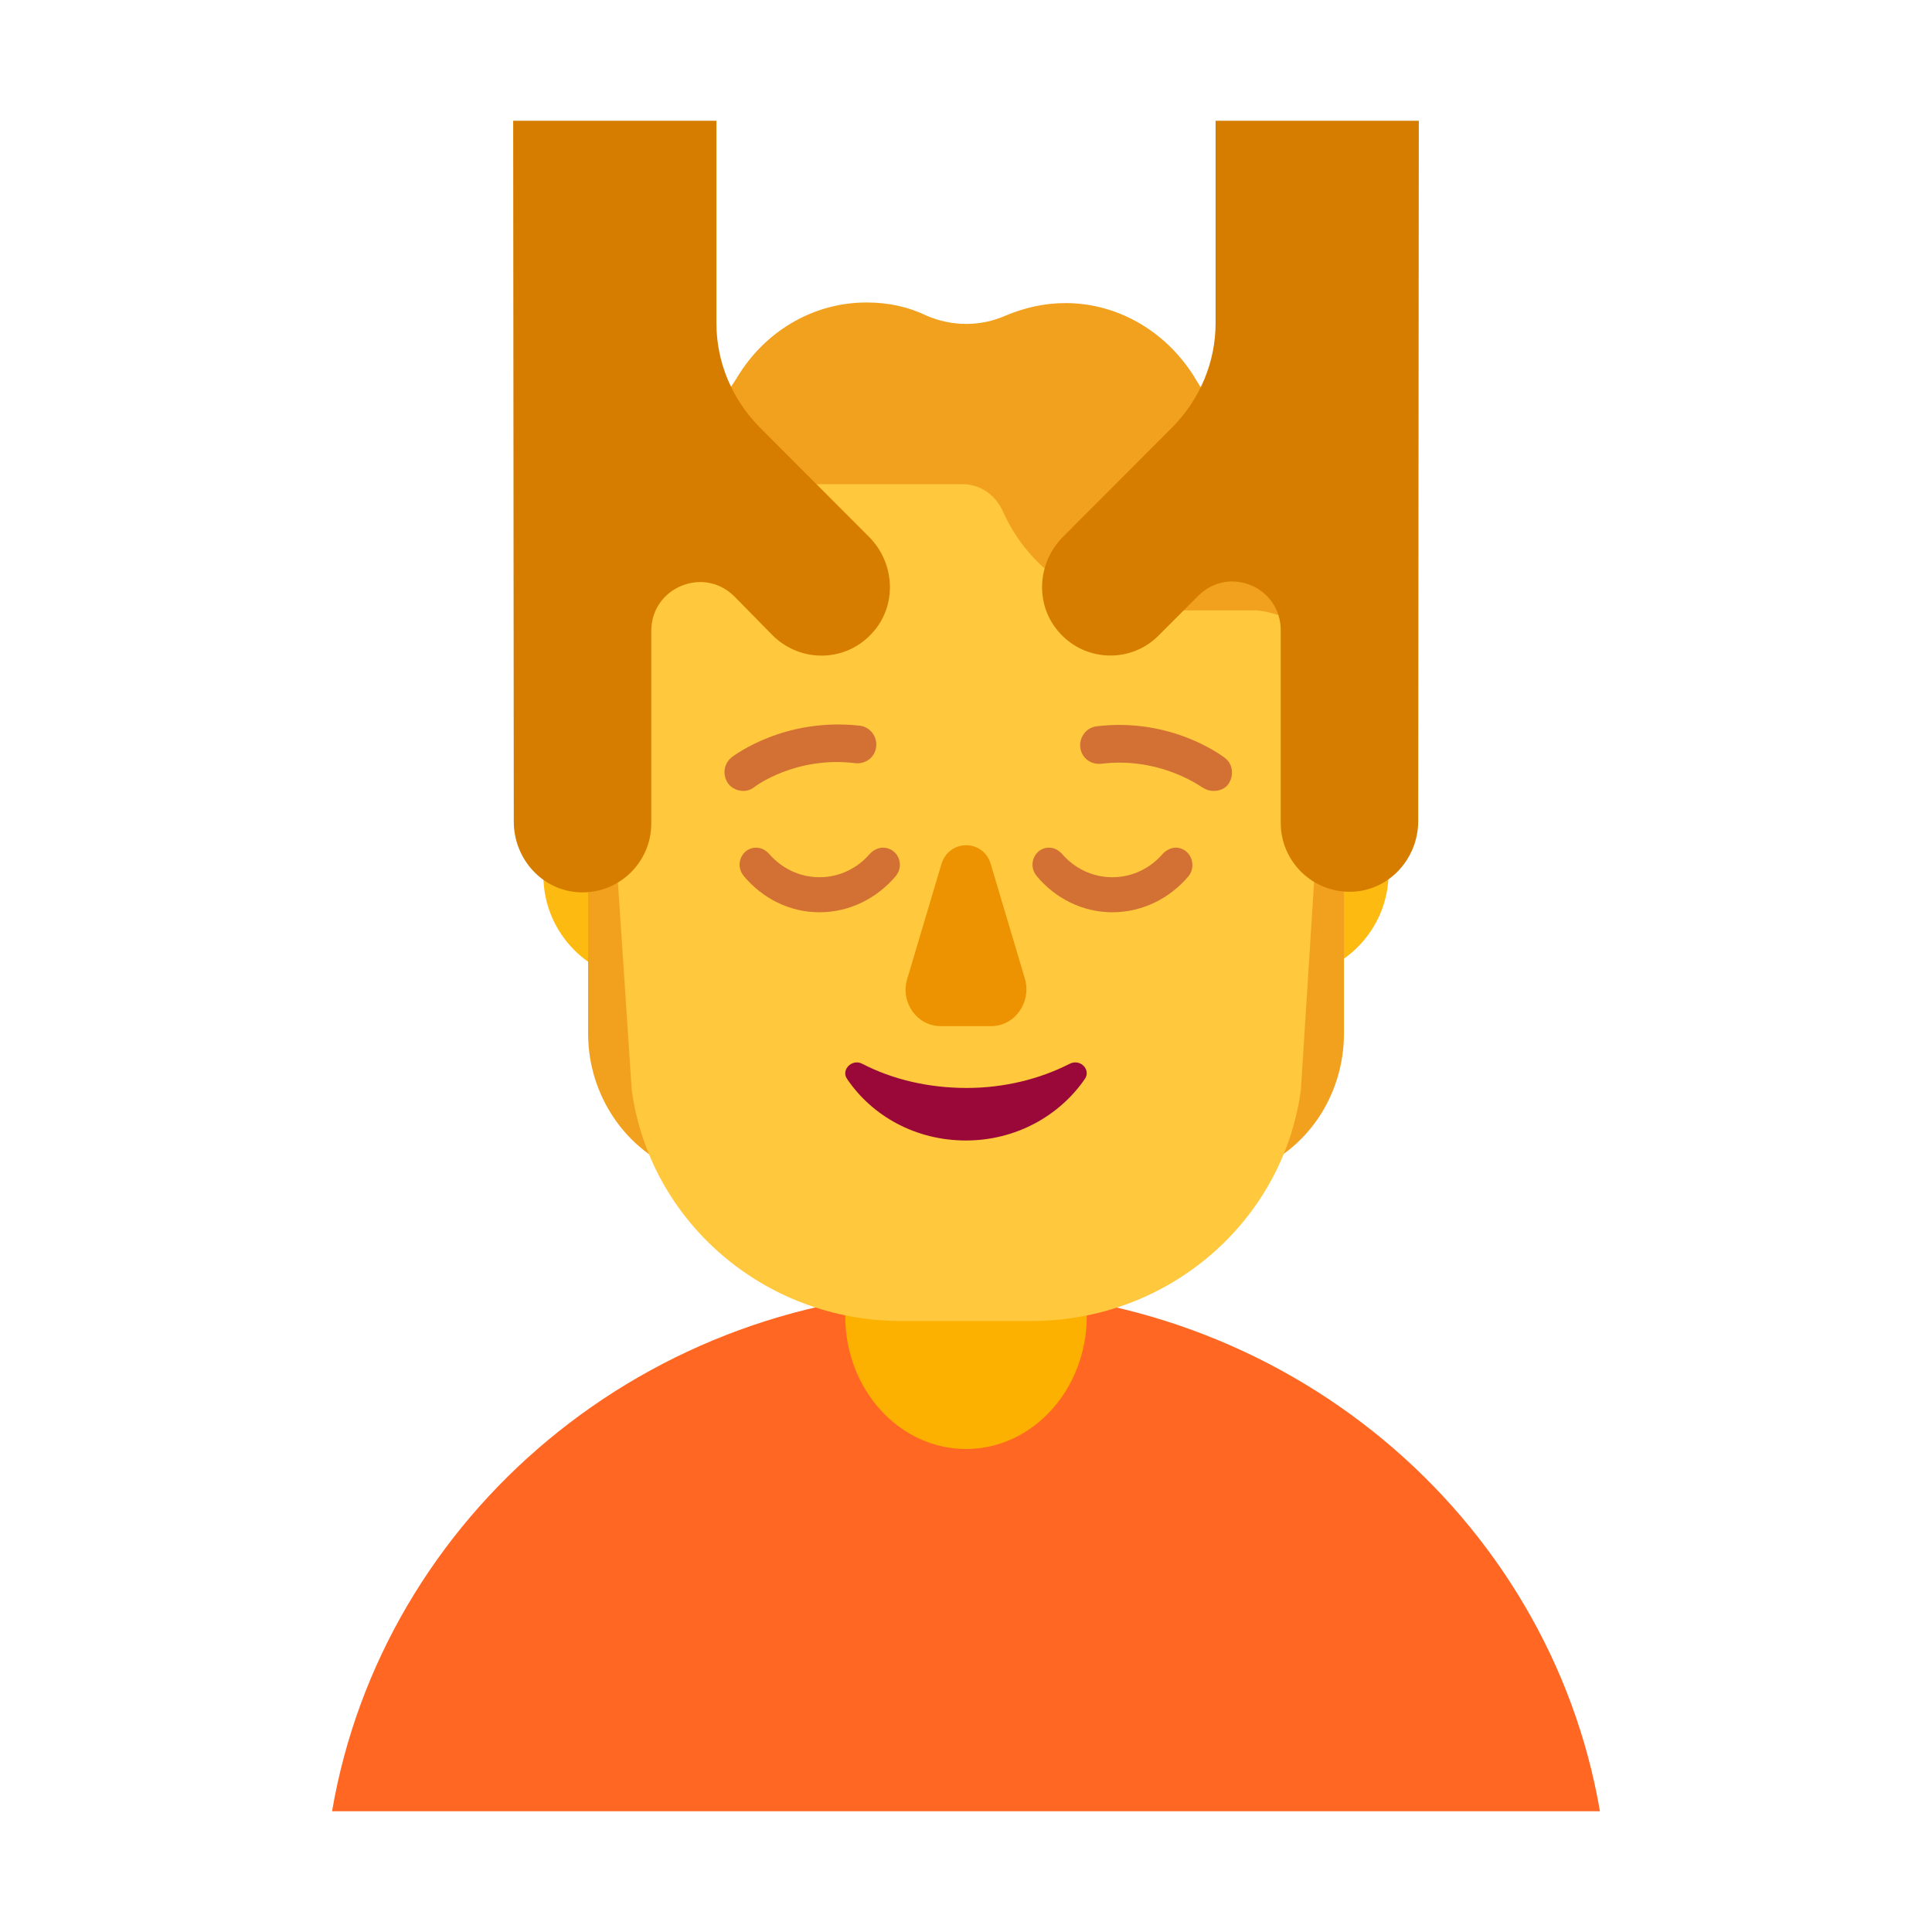<svg viewBox="0 0 32 32" fill="none" xmlns="http://www.w3.org/2000/svg"><path d="M23 14.45C23 15.416 22.216 16.2 21.25 16.2C20.284 16.2 19.5 15.416 19.5 14.45C19.5 13.483 20.284 12.7 21.25 12.7C22.216 12.7 23 13.483 23 14.45Z" fill="#FDBB11" /><path d="M12.5 14.5C12.5 15.466 11.716 16.25 10.75 16.25C9.784 16.25 9 15.466 9 14.5C9 13.534 9.784 12.75 10.75 12.75C11.716 12.75 12.5 13.534 12.5 14.5Z" fill="#FDBB11" /><path d="M26.5 30C25.664 25.11 21.283 21.37 15.995 21.37C10.707 21.37 6.336 25.11 5.5 30H26.5Z" fill="#FF6723" /><path d="M16 24C14.896 24 14 23.014 14 21.799V19.201C14 17.986 14.896 17 16 17C17.104 17 18 17.986 18 19.201V21.799C18 23.014 17.104 24 16 24Z" fill="#FCB100" /><path d="M22.662 8.67C22.346 8.09 21.848 7.69 21.284 7.49C20.671 7.27 20.145 6.86 19.81 6.29C19.36 5.53 18.556 5.02 17.647 5.02C17.293 5.02 16.958 5.1 16.651 5.23C16.24 5.41 15.771 5.41 15.35 5.23C15.043 5.08 14.709 5.01 14.354 5.01C13.455 5.01 12.66 5.5 12.21 6.25C11.856 6.83 11.33 7.26 10.708 7.49C10.124 7.7 9.607 8.13 9.291 8.75C8.842 9.65 8.928 10.71 9.445 11.5C9.636 11.79 9.741 12.13 9.741 12.48V17.12C9.741 18.15 10.373 19.07 11.301 19.41L13.321 20.14V11.87C13.474 11.71 13.617 11.52 13.732 11.32C13.914 10.99 14.019 10.64 14.058 10.29C14.153 10.3 14.249 10.31 14.354 10.31C14.976 10.31 15.551 10.07 16 9.68C16.441 10.07 17.015 10.31 17.647 10.31C17.752 10.31 17.848 10.3 17.943 10.29C17.982 10.64 18.087 10.99 18.269 11.32C18.384 11.53 18.518 11.71 18.68 11.87V20.14L20.7 19.41C21.638 19.07 22.26 18.15 22.26 17.12V12.49C22.26 12.14 22.365 11.8 22.556 11.51C23.083 10.69 23.169 9.59 22.662 8.67Z" fill="#F1A11E" /><path d="M10.463 18.05L10.035 11.61C9.873 10.221 10.285 8.959 11.072 8.02H15.92C16.23 8.01 16.5 8.2 16.62 8.49C17.07 9.48 18.05 10.11 19.13 10.11H20.824C21.313 10.164 21.735 10.429 21.997 10.812C22.006 11.074 21.993 11.341 21.956 11.61L21.547 18.05C21.252 20.24 19.343 21.88 17.087 21.88H14.924C12.668 21.88 10.759 20.24 10.463 18.05Z" fill="#FFC83D" /><path d="M12.062 12.98C12.123 13.06 12.223 13.1 12.312 13.1C12.373 13.1 12.443 13.08 12.502 13.03C12.502 13.03 13.172 12.52 14.162 12.64C14.342 12.66 14.492 12.54 14.512 12.37C14.533 12.2 14.412 12.04 14.242 12.02C13 11.881 12.173 12.503 12.123 12.54L12.123 12.54C11.982 12.65 11.963 12.84 12.062 12.98Z" fill="#D37034" /><path d="M19.913 13.04C19.973 13.08 20.033 13.1 20.103 13.1C20.203 13.1 20.293 13.06 20.343 12.99C20.443 12.85 20.423 12.65 20.283 12.55L20.282 12.549C20.229 12.51 19.393 11.881 18.163 12.03C17.993 12.05 17.873 12.21 17.893 12.38C17.913 12.55 18.063 12.67 18.243 12.65C19.14 12.54 19.785 12.958 19.896 13.03C19.906 13.037 19.913 13.04 19.913 13.04Z" fill="#D37034" /><path d="M15.592 14.316L15.026 16.216C14.911 16.606 15.189 16.996 15.583 16.996H16.417C16.811 16.996 17.089 16.596 16.974 16.206L16.408 14.306C16.283 13.896 15.717 13.896 15.592 14.316Z" fill="#ED9200" /><path d="M16.01 18.02C15.382 18.02 14.784 17.88 14.282 17.62C14.114 17.53 13.925 17.72 14.03 17.87C14.449 18.49 15.172 18.89 15.999 18.89C16.827 18.89 17.55 18.48 17.969 17.87C18.073 17.72 17.895 17.53 17.717 17.62C17.225 17.87 16.639 18.02 16.01 18.02Z" fill="#990839" /><path d="M11.866 2H8.5L8.51 13.61C8.51 14.23 8.989 14.76 9.609 14.78C10.258 14.8 10.787 14.28 10.787 13.64V10.45C10.787 9.73 11.656 9.37 12.165 9.88L12.804 10.53C13.264 10.98 14.003 10.97 14.442 10.49C14.861 10.04 14.832 9.33 14.392 8.89L12.575 7.07C12.125 6.61 11.866 6 11.866 5.35V2Z" fill="#D67D00" /><path d="M20.134 2H23.5L23.49 13.6C23.49 14.22 23.011 14.75 22.392 14.77C21.742 14.79 21.213 14.27 21.213 13.63V10.44C21.213 9.72 20.354 9.36 19.845 9.87L19.196 10.52C18.746 10.98 17.997 10.97 17.558 10.49C17.139 10.04 17.168 9.33 17.608 8.89L19.425 7.07C19.875 6.61 20.134 6 20.134 5.35V2Z" fill="#D67D00" /><path d="M14.409 14.14C14.467 14.08 14.545 14.04 14.623 14.04C14.866 14.04 14.992 14.32 14.837 14.51C14.525 14.88 14.069 15.11 13.573 15.11C13.077 15.11 12.63 14.88 12.319 14.51C12.163 14.32 12.289 14.04 12.523 14.04C12.61 14.04 12.678 14.08 12.737 14.14C12.941 14.38 13.242 14.53 13.573 14.53C13.903 14.53 14.205 14.38 14.409 14.14Z" fill="#D37034" /><path d="M19.26 14.14C19.318 14.08 19.396 14.04 19.474 14.04C19.707 14.04 19.834 14.32 19.688 14.51C19.377 14.88 18.92 15.11 18.424 15.11C17.928 15.11 17.481 14.88 17.17 14.51C17.014 14.32 17.141 14.04 17.374 14.04C17.462 14.04 17.529 14.08 17.588 14.14C17.792 14.38 18.093 14.53 18.424 14.53C18.755 14.53 19.056 14.38 19.26 14.14Z" fill="#D37034" /></svg>